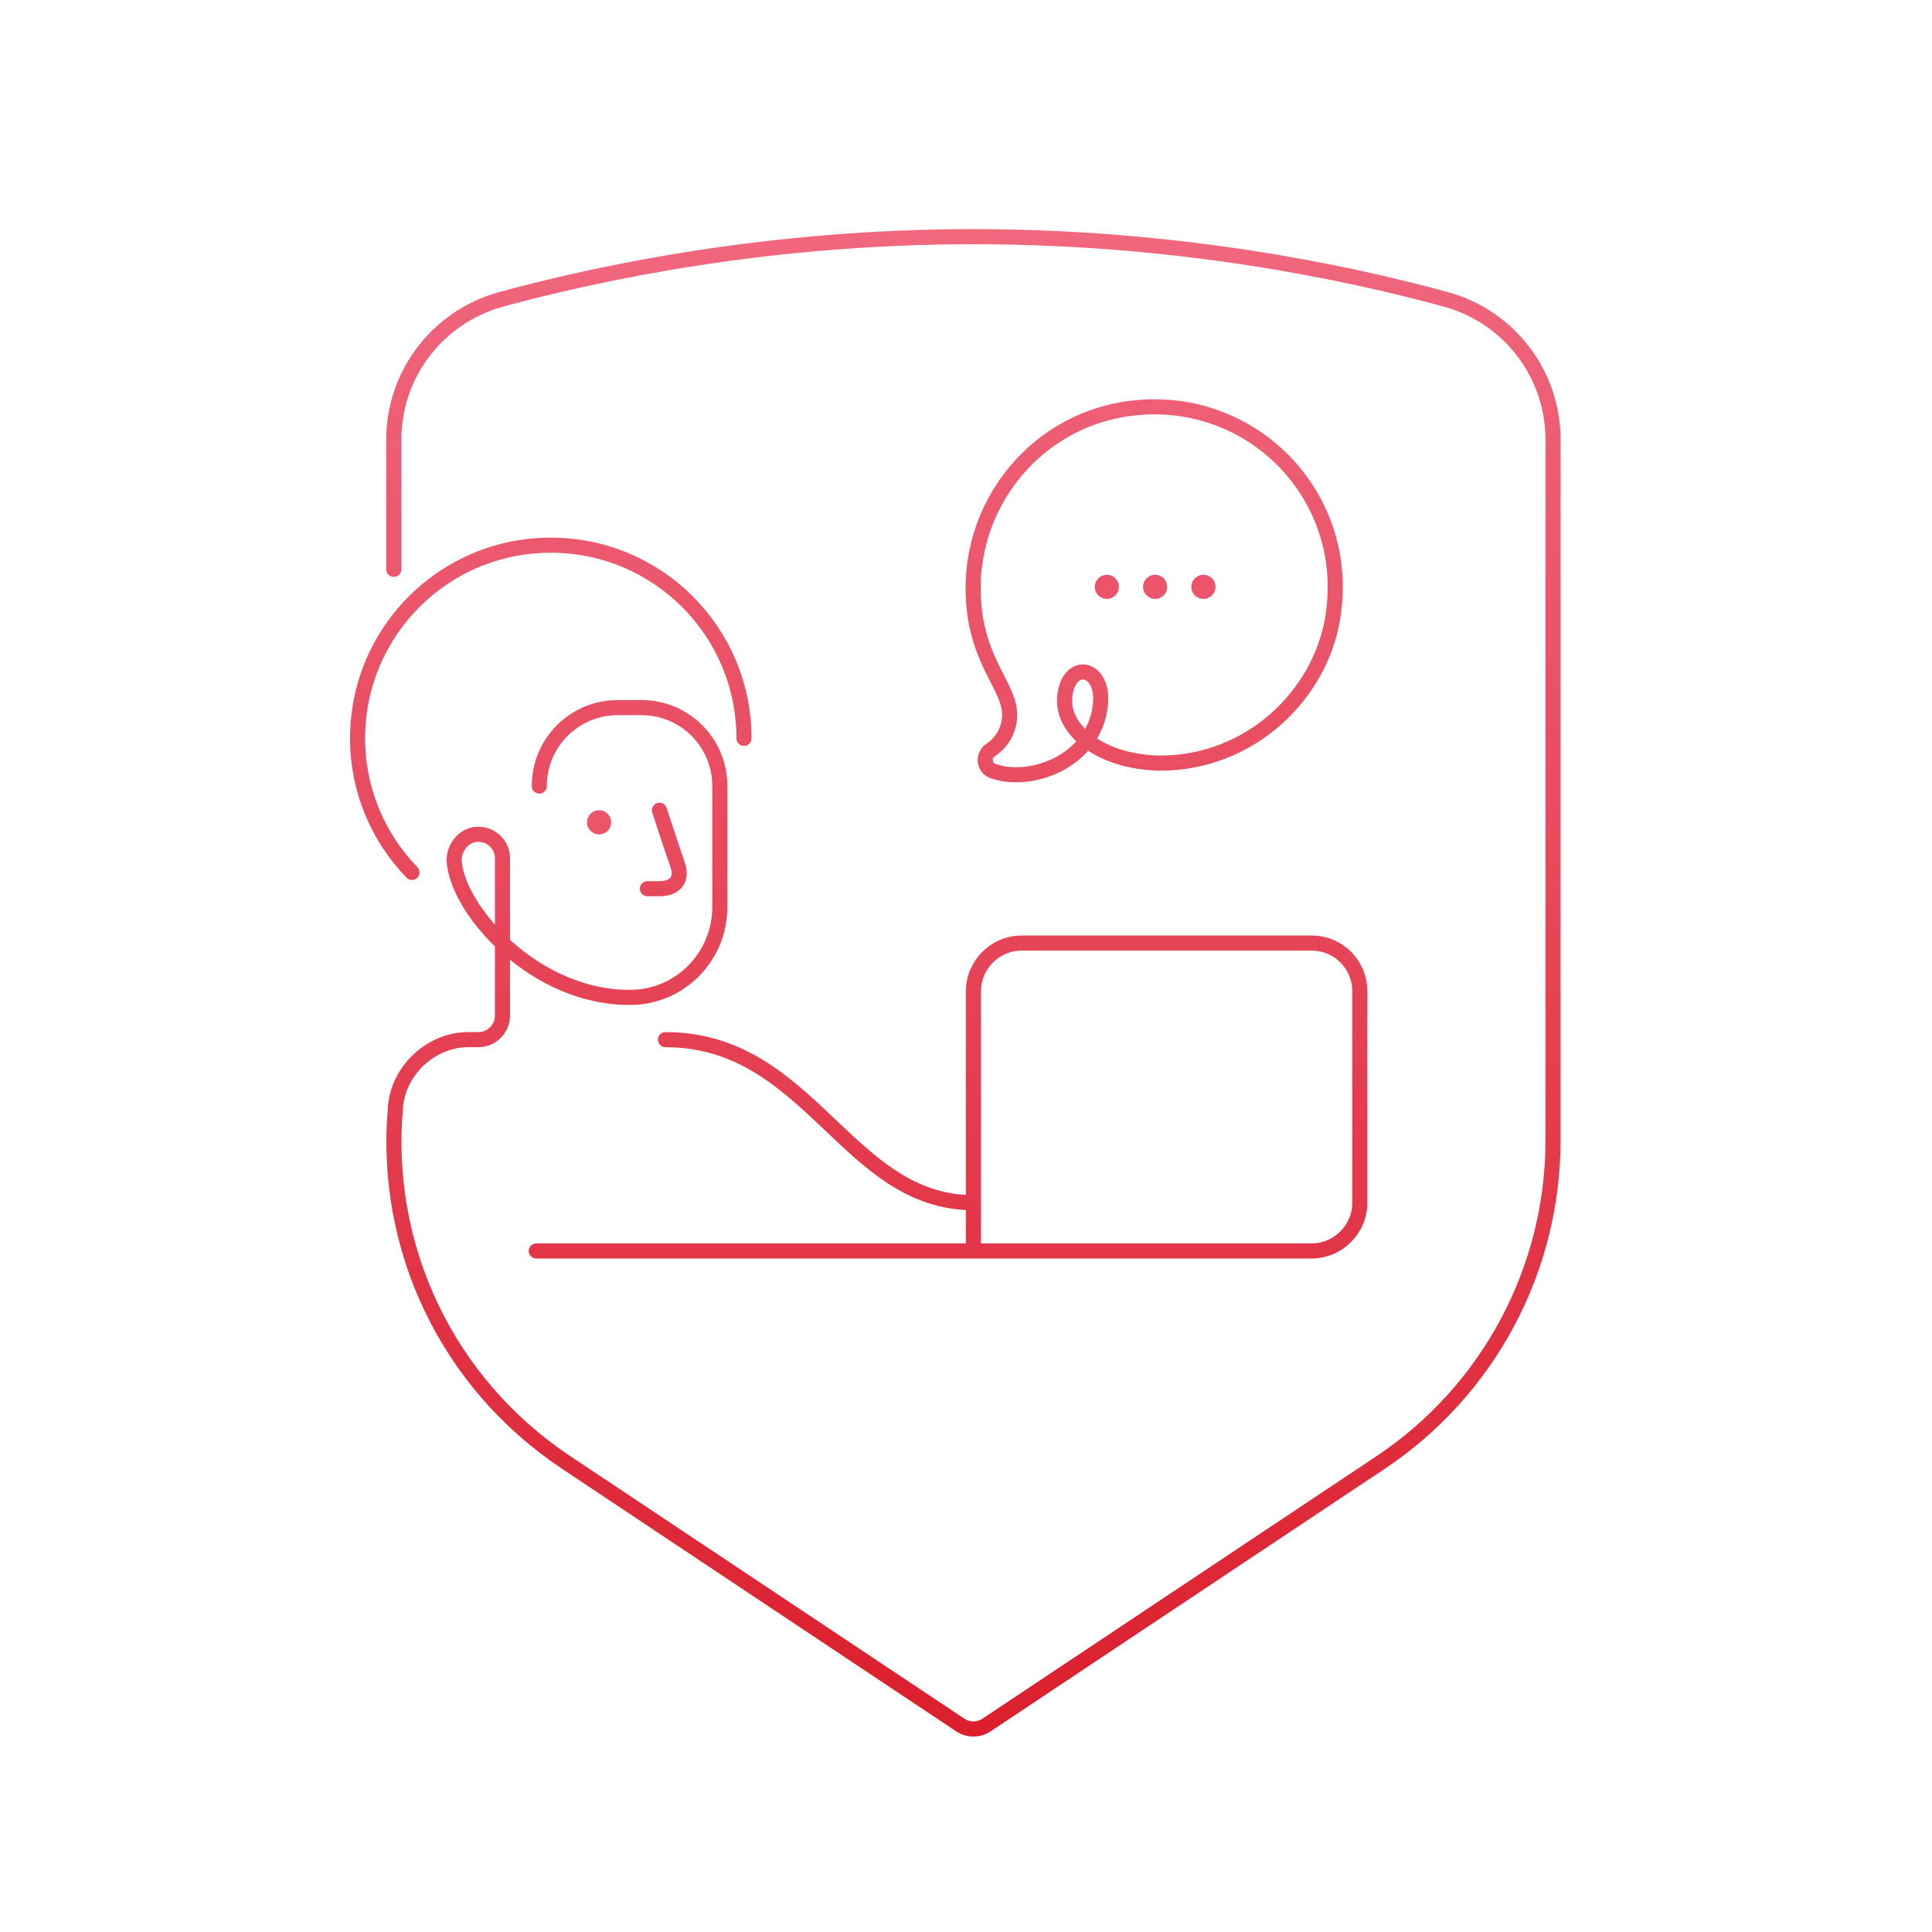 <svg width="320" height="320" viewBox="0 0 320 320" fill="none" xmlns="http://www.w3.org/2000/svg">
<path d="M65.227 94.3V72.8C65.227 61.9 72.527 52.5 82.927 49.6C99.827 45 127.627 39.2 161.227 39.2C194.827 39.2 222.727 45 239.527 49.6C250.027 52.5 257.227 62 257.227 72.8L257.227 188.9C257.227 210.3 246.527 230.3 228.727 242.2L163.427 285.7C162.127 286.6 160.327 286.6 159.027 285.7L93.727 242.2C74.227 229.2 63.327 206.8 65.527 183.1C66.127 177.1 71.527 172.2 77.527 172.2H79.227C81.427 172.2 83.227 170.4 83.227 168.2V142.2C83.227 139.8 81.227 138 78.827 138.2C76.727 138.4 75.127 140.5 75.227 142.6C75.727 150.8 88.727 165.4 104.527 165.2C112.727 165.1 119.227 158.4 119.227 150.2V130.2C119.227 123 113.427 117.2 106.227 117.2H102.327C95.127 117.2 89.327 123 89.327 130.2M161.227 199.2C140.227 199.2 134.227 172.2 110.227 172.2M109.227 134.2C109.227 134.2 111.427 141 112.227 143.2C113.227 146.2 111.227 147.2 109.227 147.2H107.227M68.227 144.5C62.627 138.7 59.227 130.9 59.227 122.3C59.227 104.6 73.527 90.3 91.227 90.3C108.927 90.3 123.227 104.6 123.227 122.3M88.827 207.2H201.227M176.327 116.1C176.327 113.3 177.627 111.4 179.227 111.3C181.027 111.2 182.727 113.3 182.227 117C181.427 123.5 175.727 127.8 169.227 128.3C167.327 128.4 165.927 128.2 164.427 127.7C162.927 127.1 162.727 125.1 164.127 124.2C166.027 122.9 167.227 120.8 167.227 118.4C167.227 114.2 163.027 110.7 161.627 102.7C158.627 85.3 170.927 69 188.527 67.5C208.027 65.8 224.027 82.7 220.727 102.4C218.627 115.1 207.127 126.4 192.127 126.4C182.327 126.2 176.327 121.1 176.327 116.1ZM217.227 156.2H169.227C164.827 156.2 161.227 159.8 161.227 164.2V207.2H217.227C221.627 207.2 225.227 203.6 225.227 199.2V164.2C225.227 159.8 221.727 156.2 217.227 156.2Z" stroke="url(#paint0_linear_3240_685)" stroke-width="2.5" stroke-miterlimit="10" stroke-linecap="round" stroke-linejoin="round"/>
<path d="M199.327 99.2C200.432 99.2 201.327 98.305 201.327 97.2C201.327 96.096 200.432 95.2 199.327 95.2C198.222 95.2 197.327 96.096 197.327 97.2C197.327 98.305 198.222 99.2 199.327 99.2Z" fill="#EB5469"/>
<path d="M191.327 99.2C192.432 99.2 193.327 98.305 193.327 97.2C193.327 96.096 192.432 95.2 191.327 95.2C190.222 95.2 189.327 96.096 189.327 97.2C189.327 98.305 190.222 99.2 191.327 99.2Z" fill="#EB5469"/>
<path d="M183.327 99.2C184.432 99.2 185.327 98.305 185.327 97.2C185.327 96.096 184.432 95.2 183.327 95.2C182.222 95.2 181.327 96.096 181.327 97.2C181.327 98.305 182.222 99.2 183.327 99.2Z" fill="#EB5469"/>
<path d="M99.227 138.2C100.332 138.2 101.227 137.305 101.227 136.2C101.227 135.096 100.332 134.2 99.227 134.2C98.123 134.2 97.227 135.096 97.227 136.2C97.227 137.305 98.123 138.2 99.227 138.2Z" fill="#EB5469"/>
<defs>
<linearGradient id="paint0_linear_3240_685" x1="158.227" y1="39.2" x2="158.227" y2="286.375" gradientUnits="userSpaceOnUse">
<stop stop-color="#F0677E"/>
<stop offset="1" stop-color="#DB1F2E"/>
</linearGradient>
</defs>
</svg>
